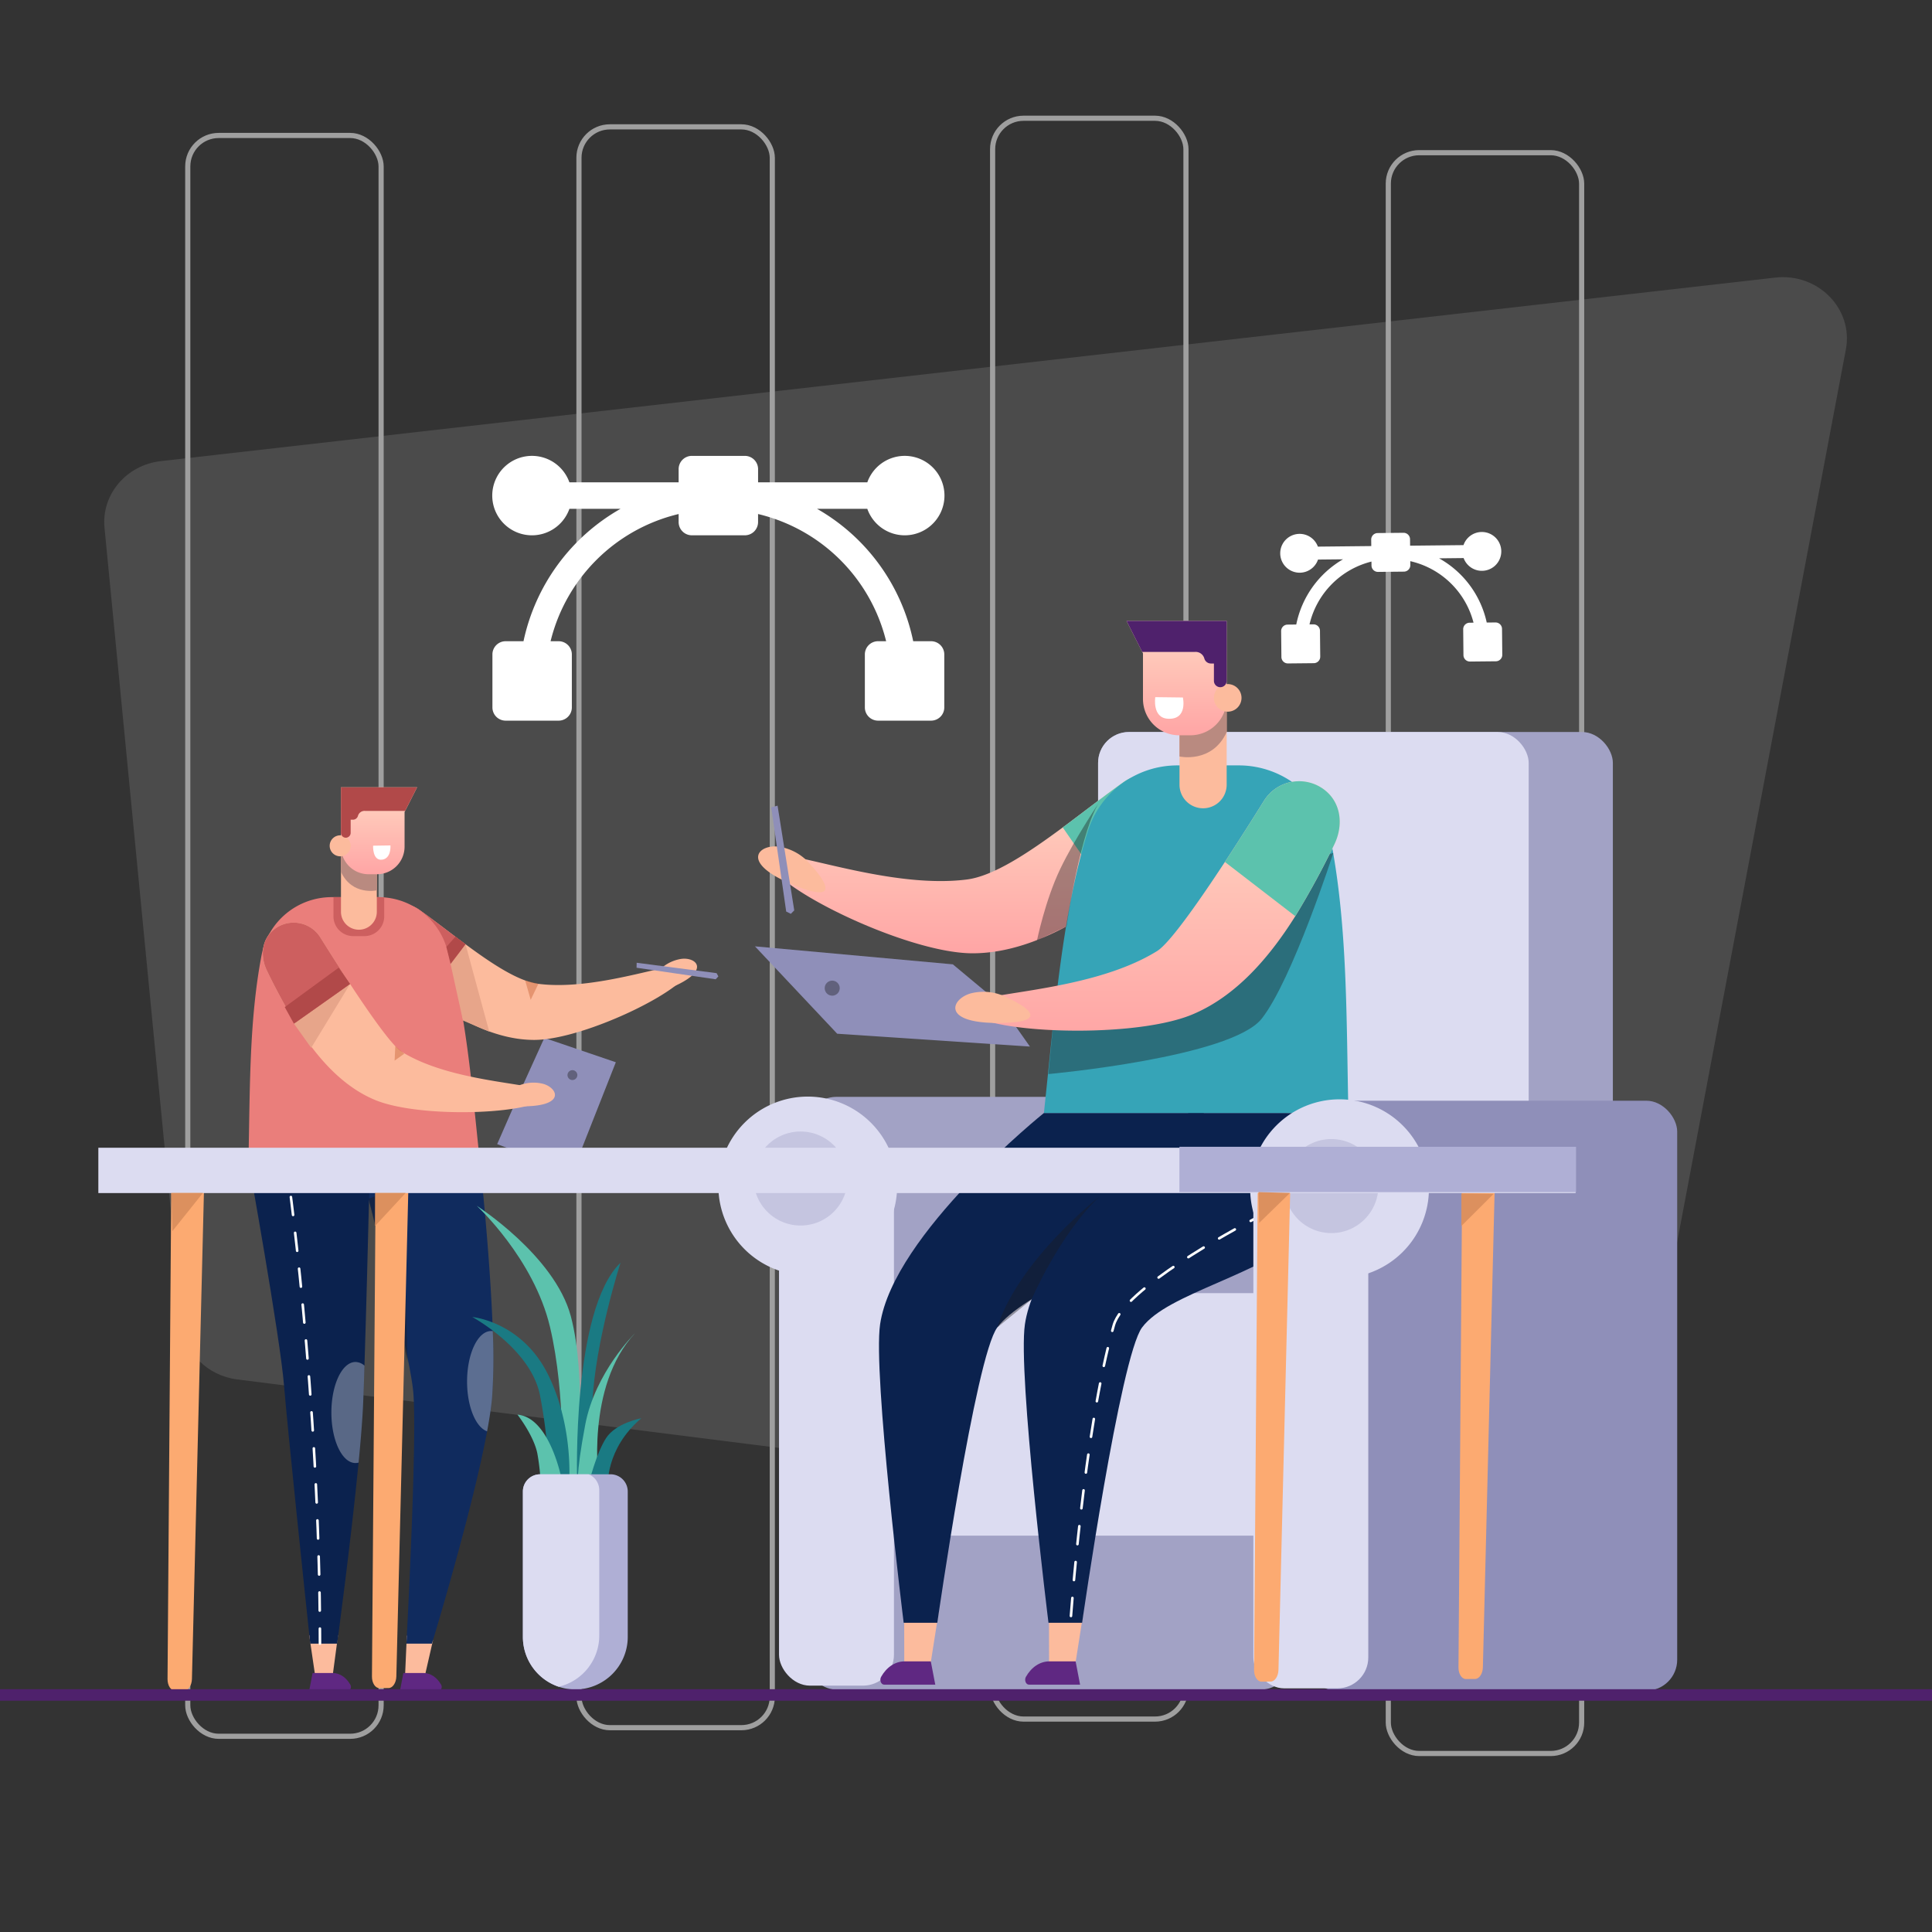 <svg xmlns="http://www.w3.org/2000/svg" xmlns:xlink="http://www.w3.org/1999/xlink" width="750" height="750" viewBox="0 0 750 750">
  <rect x="0" y="0" width="750" height="750" fill="#333333" stroke="none"/>
  <defs>
    <linearGradient id="linear-gradient" x1="0.5" x2="0.5" y2="1" gradientUnits="objectBoundingBox">
      <stop offset="0" stop-color="#ffd7c2"/>
      <stop offset="1" stop-color="#ffa5a5"/>
    </linearGradient>
    <clipPath id="clip-金刚区卡片默认icon_5">
      <rect width="750" height="750"/>
    </clipPath>
  </defs>
  <g id="金刚区卡片默认icon_5" data-name="金刚区卡片默认icon – 5" clip-path="url(#clip-金刚区卡片默认icon_5)">
    <g id="组_8679" data-name="组 8679" transform="translate(-231 -995)">
      <rect id="矩形_969" data-name="矩形 969" width="750" height="750" transform="translate(231 995)" fill="none"/>
    </g>
    <g id="组_8685" data-name="组 8685" transform="translate(-4171 -13006)">
      <rect id="矩形_2031" data-name="矩形 2031" width="750" height="750" transform="translate(4171 13006)" fill="none"/>
      <g id="Drawing_Illustration" data-name="Drawing Illustration" transform="translate(4171 13051.906)">
        <g id="Group" transform="translate(40.457 0)" opacity="0.53">
          <g id="Clipped" transform="translate(0 0)">
            <g id="组_8595" data-name="组 8595">
              <g id="Group_2">
                <path id="Path_2" d="M979.727,291.7,895.563,736.959c-2.365,12.508-14.577,21.035-27.744,19.37L355.246,691.538c-11.514-1.454-20.445-10.34-21.519-21.408l-30-309.228c-1.248-12.86,8.442-24.327,21.842-25.851l626.741-71.243C968.918,261.921,982.707,275.948,979.727,291.7Z" transform="translate(-303.616 -201.949)" fill="#fff" opacity="0.22"/>
                <rect id="Rectangle" width="75.056" height="621.436" rx="12" transform="translate(573.535 634.801) rotate(180)" fill="none" stroke="#fff" stroke-width="2"/>
                <rect id="Rectangle_2" width="75.056" height="621.436" rx="12" transform="translate(419.931 621.436) rotate(180)" fill="none" stroke="#fff" stroke-width="2"/>
                <rect id="Rectangle_3" width="75.056" height="621.436" rx="12" transform="translate(259.347 624.777) rotate(180)" fill="none" stroke="#fff" stroke-width="2"/>
                <rect id="Rectangle_4" width="75.056" height="621.436" rx="12" transform="translate(107.489 628.119) rotate(180)" fill="none" stroke="#fff" stroke-width="2"/>
              </g>
            </g>
          </g>
        </g>
        <g id="Human_2" data-name="Human 2" transform="translate(278.863 195.109)">
          <rect id="Rectangle_5" width="199.834" height="178.576" rx="12" transform="translate(347.25 221.725) rotate(180)" fill="#a2a2c5"/>
          <rect id="Rectangle_6" width="167.155" height="178.576" rx="12" transform="translate(314.571 221.725) rotate(180)" fill="#dcdcf1"/>
          <rect id="Rectangle_7" width="188.621" height="230.112" rx="12" transform="translate(222.461 414.895) rotate(180)" fill="#a2a2c5"/>
          <rect id="Rectangle_8" width="144.344" height="229.018" rx="12" transform="translate(372.221 415.298) rotate(180)" fill="#8f8fb9"/>
          <rect id="Rectangle_9" width="44.62" height="206.987" rx="12" transform="translate(68.169 413.349) rotate(180)" fill="#dcdcf1"/>
          <rect id="Rectangle_10" width="172.043" height="94.141" rx="12" transform="translate(224.177 355.12) rotate(180)" fill="#dcdcf1"/>
          <path id="Oval" d="M570,713.92a34.7,34.7,0,1,0-34.7-34.7A34.705,34.705,0,0,0,570,713.92Z" transform="translate(-535.295 -459.84)" fill="#dcdcf1"/>
          <path id="Path_3" d="M647.024,596.879l-17.957-14.964-76.817-6.983,31.924,33.919,74.821,4.988Z" transform="translate(-538.04 -448.577)" fill="#8f8fb9"/>
          <g id="Human" transform="translate(15.432 0)">
            <path id="Path_4" d="M634.76,883.324l-3.177,20.183H621.4l-.031-17.9Z" transform="translate(-564.659 -498.496)" fill="#fcbb9d"/>
            <path id="Path_5" d="M673.727,652.122s-58.453,46.967-63.6,82.047c-2.824,19.26,9.156,115.856,9.156,115.856h13.053s14.814-103.3,23.273-114.644c9.87-13.233,46.209-25.768,66.655-46.008,10.8-10.69,13.517-37.252,13.517-37.252Z" transform="translate(-562.771 -461.071)" fill="#0b224e"/>
            <path id="Path_6" d="M631.652,915.147l-1.734-9.027H619.673c-3.566,0-6.921,2.224-9.047,5.995-.707,1.258-.027,3.031,1.157,3.031Z" transform="translate(-562.874 -502.186)" fill="#5f2882"/>
            <path id="Path_7" d="M701.83,883.324l-3.177,20.183H688.466l-.031-17.9Z" transform="translate(-575.515 -498.496)" fill="#fcbb9d"/>
            <path id="Path_8" d="M740.721,652.122s-58.378,46.967-63.521,82.047c-2.824,19.26,9.155,115.856,9.155,115.856h13.053s14.814-103.3,23.272-114.644c10.075-13.508,45.466-19.839,67.237-38.513,14.891-12.772,12.935-44.747,12.935-44.747Z" transform="translate(-573.627 -461.071)" fill="#0b224e"/>
            <path id="Path_9" d="M698.721,915.147l-1.732-9.027H686.741c-3.565,0-6.921,2.224-9.047,5.995-.707,1.258-.027,3.031,1.157,3.031Z" transform="translate(-573.73 -502.186)" fill="#5f2882"/>
            <path id="Path_10" d="M788.087,652.122s1.819,30.819-18.367,41.159c-8.451,4.33-50.5,27.193-54.5,41.174-11.837,41.425-16.835,115.57-16.835,115.57" transform="translate(-577.127 -461.071)" fill="none" stroke="#fff" stroke-linecap="round" stroke-linejoin="round" stroke-width="1" stroke-dasharray="7"/>
            <path id="Path_11" d="M637.6,564.746c19.428.042,38.37-10.15,54.076-21.456,8.91-6.412,16.779-13.184,23.1-18.649,6.244-5.4,8.917-13.77,4.928-20.995a16.077,16.077,0,0,0-23.375-5.347c-7.342,5.213-15.438,11.574-23.569,17.584-13.41,9.923-26.9,18.9-37.222,20.215-32.494,4.14-75.029-14.458-76.856-8.39C555.831,537.163,611.284,564.687,637.6,564.746Z" transform="translate(-554.495 -435.693)" fill="url(#linear-gradient)"/>
            <path id="Path_12" d="M694.813,515.883,713.73,543.29c8.909-6.412,16.779-13.184,23.1-18.649,6.243-5.4,8.917-13.77,4.928-20.995a16.077,16.077,0,0,0-23.376-5.347C711.04,503.512,702.943,509.874,694.813,515.883Z" transform="translate(-576.548 -435.693)" fill="#5cc2ad"/>
            <path id="Path_13" d="M574.293,535.989a19.969,19.969,0,0,0-12.362-7.219c-7.993-1.184-15.968,6.243,6.171,15.1S574.293,535.989,574.293,535.989Z" transform="translate(-553.707 -441.085)" fill="#fcbb9d"/>
            <path id="Path_14" d="M804.289,626.061h-118.2c4.167-39.176,7.115-77.764,17.1-109.523a36.379,36.379,0,0,1,34.728-25.415H761.8A36.488,36.488,0,0,1,797.6,520.829C803.991,554.248,803.482,589.38,804.289,626.061Z" transform="translate(-575.136 -435.011)" fill="#36a4b7"/>
            <path id="Path_15" d="M798.77,531.671s-15.88,49.229-27.79,64.315-82.842,21.527-82.842,21.527l1.941-19.586,53.111-21.791,30.966-37.316Z" transform="translate(-575.468 -441.574)" fill="#1b1b1d" opacity="0.39"/>
            <path id="Path_16" d="M650.082,586.3c1.022,9.823,63.438,12.832,87.735,2.724,17.266-7.183,30.215-22.579,40.021-38.177a314.306,314.306,0,0,0,15.053-27.65c3.671-7.384,2.908-16.142-3.562-21.264a16.08,16.08,0,0,0-23.628,4.09c-4.316,6.923-9.7,15.413-15.186,23.769-10.552,16.067-21.549,31.623-26.293,34.573C696.4,581.652,649.425,579.993,650.082,586.3Z" transform="translate(-569.306 -436.198)" fill="url(#linear-gradient)"/>
            <path id="Path_17" d="M665.512,598.412a19.971,19.971,0,0,0-14.191-1.886c-7.83,1.993-12.321,11.924,11.522,11.548S665.512,598.412,665.512,598.412Z" transform="translate(-568.494 -451.984)" fill="#fcbb9d"/>
            <path id="Path_18" d="M748.883,459.851v33.7a9.157,9.157,0,1,0,18.314,0v-33.7Z" transform="translate(-585.3 -429.949)" fill="#fcbb9d"/>
            <path id="Path_19" d="M769.913,529.789l27.323,21.054a314.127,314.127,0,0,0,15.053-27.65c3.671-7.384,2.909-16.142-3.561-21.264a16.08,16.08,0,0,0-23.628,4.09C780.784,512.943,775.4,521.433,769.913,529.789Z" transform="translate(-588.704 -436.198)" fill="#5cc2ad"/>
            <path id="Path_20" d="M748.883,461.728V482.6s12.647,2.85,18.314-9.454V459.851H756.871Z" transform="translate(-585.3 -429.949)" fill="#b98a80"/>
            <path id="Path_21" d="M724.34,424.174l6.11,12.061.284.562v17.71A14.094,14.094,0,0,0,744.824,468.6h4.317a14.093,14.093,0,0,0,14.089-14.089V424.174Z" transform="translate(-581.327 -424.174)" fill="url(#linear-gradient)"/>
            <path id="Oval_2" d="M770.183,464.173a5.358,5.358,0,1,0-5.357-5.358A5.358,5.358,0,0,0,770.183,464.173Z" transform="translate(-587.881 -428.914)" fill="#fcbb9d"/>
            <path id="Path_22" d="M724.34,424.174h38.889v12.061h-.008v11.223a2.472,2.472,0,1,1-4.945,0V440.73h-1.2a2.654,2.654,0,0,1-2.514-1.911,3.493,3.493,0,0,0-3.647-2.583H730.45Z" transform="translate(-581.327 -424.174)" fill="#4f216c"/>
            <path id="Path_23" d="M737.646,459.514l10.719.131s1.985,8.646-5.778,8.25C736.369,467.577,737.646,459.514,737.646,459.514Z" transform="translate(-583.464 -429.895)" fill="#fff"/>
            <path id="Path_24" d="M704.247,690.723s-31.365,24.53-39.768,50.907l13.3-10.854S688.542,705.545,704.247,690.723Z" transform="translate(-571.638 -467.32)" fill="#1b1b1d" opacity="0.39"/>
            <path id="Path_25" d="M707.754,506.934s-10.057,14.821-15.88,27-9,27.705-9,27.705l11.469-5.471S699.814,517.52,707.754,506.934Z" transform="translate(-574.615 -437.57)" fill="#1b1b1d" opacity="0.39"/>
          </g>
          <path id="Path_26" d="M559.792,510.445l5.807,40.431,1.788.893,1.34-1.34-6.478-40.655Z" transform="translate(-539.261 -438.03)" fill="#8f8fb9"/>
          <path id="Oval_3" d="M569.851,697.193A18.251,18.251,0,1,0,551.6,678.941,18.251,18.251,0,0,0,569.851,697.193Z" transform="translate(-537.934 -462.458)" fill="#a2a2c5" opacity="0.38"/>
          <rect id="Rectangle_11" width="44.62" height="206.987" rx="12" transform="translate(207.684 207.42)" fill="#dcdcf1"/>
          <path id="Oval_4" d="M816.314,715.183a34.7,34.7,0,1,0-34.7-34.7A34.705,34.705,0,0,0,816.314,715.183Z" transform="translate(-575.166 -460.044)" fill="#dcdcf1"/>
          <path id="Oval_5" d="M815.7,700.695a18.251,18.251,0,1,0-18.251-18.251A18.25,18.25,0,0,0,815.7,700.695Z" transform="translate(-577.73 -463.025)" fill="#a2a2c5" opacity="0.38"/>
          <path id="Oval_6" d="M587.47,596.65a2.912,2.912,0,1,0-2.912-2.912A2.911,2.911,0,0,0,587.47,596.65Z" transform="translate(-543.269 -451.15)" fill="#1b1b1d" opacity="0.39"/>
        </g>
        <g id="Human_1" data-name="Human 1" transform="translate(96.45 259.721)">
          <path id="Path_27" d="M467.438,539.6l7.844-17.3,27.756,9.453L486.143,574.6l-29.164-11.063Z" transform="translate(-360.425 -425.014)" fill="#8f8fb9"/>
          <path id="Path_28" d="M401.524,886.583l-.673,15.338h7.741l3.11-13.6Z" transform="translate(-340.046 -557.28)" fill="#fcbb9d"/>
          <path id="Path_29" d="M424.259,689.415c-.331,3.63-1,8.031-1.911,12.917-5.241,28.165-18.458,72.6-20.986,81.022-.281.911-.427,1.4-.427,1.4h-9.917s.051-.987.147-2.771q.009-.172.019-.363c.783-15.082,4.013-80.118,2.433-95.187-.325-3.114-1.115-7.586-2.2-12.884-3.433-16.751-9.885-41.794-14.324-58.508l-.025-.089c-.191-.732-.376-1.439-.567-2.133-2.433-9.159-4.134-15.318-4.134-15.318h47.164s4.012,36.362,5.019,65.934A225.358,225.358,0,0,1,424.259,689.415Z" transform="translate(-329.703 -452.318)" fill="#102b5e"/>
          <path id="Path_30" d="M397.745,916.24l1.316-6.86h7.787c2.71,0,5.26,1.69,6.879,4.556.537.956.021,2.3-.88,2.3Z" transform="translate(-338.918 -565.556)" fill="#5f2882"/>
          <path id="Path_31" d="M443.256,493.459c-14.764.032-29.158-7.713-41.094-16.305-6.771-4.872-12.751-10.018-17.554-14.171-4.745-4.1-6.777-10.465-3.745-15.955a12.219,12.219,0,0,1,17.764-4.063c5.579,3.962,11.732,8.8,17.91,13.362,10.19,7.541,20.445,14.362,28.285,15.363,24.693,3.146,57.016-10.987,58.4-6.376C505.393,472.5,463.255,493.414,443.256,493.459Z" transform="translate(-332.269 -395.391)" fill="#fcbb9d"/>
          <path id="Path_32" d="M416.538,456.326l-14.375,20.827c-6.771-4.872-12.751-10.018-17.554-14.171-4.745-4.1-6.777-10.465-3.745-15.955a12.219,12.219,0,0,1,17.764-4.063C404.207,446.925,410.359,451.759,416.538,456.326Z" transform="translate(-332.269 -395.391)" fill="#cd5f5f"/>
          <path id="Path_33" d="M353.609,886.328l-2.08,15.606H344.7l-2.29-15.606Z" transform="translate(-318.827 -557.187)" fill="#fcbb9d"/>
          <path id="Path_34" d="M551.826,479.6a15.18,15.18,0,0,1,9.395-5.486c6.074-.9,12.134,4.745-4.689,11.476S551.826,479.6,551.826,479.6Z" transform="translate(-393.33 -407.485)" fill="#fcbb9d"/>
          <path id="Path_35" d="M352.546,597.5s-.134,5.726-.344,14.5c-.013.2-.013.395-.019.592,0,.076-.006.153-.006.229-.414,16.8-1.115,44.011-1.758,64.01-.172,5.413-.338,10.293-.5,14.3-.242,6.07-.9,14.286-1.783,23.343-2.943,30.406-8.318,70.283-8.318,70.283H329.363s-.083-.783-.236-2.216c-.032-.324-.07-.682-.115-1.077-1.637-15.438-8.509-80.6-9.8-96.753C317.675,665.6,305.383,597.5,305.383,597.5Z" transform="translate(-305.383 -452.318)" fill="#0b224e"/>
          <path id="Path_36" d="M395.207,539.043H305.383c.618-27.878.229-54.577,5.083-79.971A27.727,27.727,0,0,1,337.674,436.5H355.82c.65,0,1.3.025,1.942.07a2.693,2.693,0,0,1,.319.031,27.609,27.609,0,0,1,24.133,19.21C389.8,479.945,392.042,509.269,395.207,539.043Z" transform="translate(-305.383 -393.861)" fill="#ea7e7b"/>
          <path id="Path_37" d="M376.9,436.946v7.038a7.665,7.665,0,0,1-7.643,7.643h-4.42a7.665,7.665,0,0,1-7.643-7.643v-7.038c0-.153.007-.3.013-.446h17.426c.65,0,1.3.025,1.943.07a2.675,2.675,0,0,1,.318.031C376.9,436.718,376.9,436.832,376.9,436.946Z" transform="translate(-324.194 -393.861)" fill="#cd5f5f"/>
          <path id="Path_38" d="M424.339,518.794c-.777,7.465-48.208,9.751-66.673,2.07-13.12-5.458-22.961-17.158-30.413-29.011a238.77,238.77,0,0,1-11.439-21.012c-2.79-5.611-2.211-12.267,2.707-16.158a12.219,12.219,0,0,1,17.955,3.108c3.28,5.261,7.369,11.713,11.541,18.063,8.019,12.21,16.375,24.031,19.98,26.273C389.137,515.265,424.836,514,424.339,518.794Z" transform="translate(-308.565 -399.504)" fill="#fcbb9d"/>
          <path id="Path_39" d="M464.021,551.414a15.176,15.176,0,0,1,10.784-1.433c5.95,1.514,9.363,9.061-8.756,8.775S464.021,551.414,464.021,551.414Z" transform="translate(-360.591 -434.914)" fill="#fcbb9d"/>
          <path id="Path_40" d="M375.686,405.227v25.61a6.958,6.958,0,1,1-13.916,0v-25.61Z" transform="translate(-325.856 -382.507)" fill="#fcbb9d"/>
          <path id="Path_41" d="M342.409,916.24l1.317-6.86h7.786c2.71,0,5.26,1.69,6.876,4.556.537.956.021,2.3-.88,2.3Z" transform="translate(-318.827 -565.556)" fill="#5f2882"/>
          <path id="Path_42" d="M348.018,475.853l-20.764,16a238.77,238.77,0,0,1-11.439-21.012c-2.79-5.611-2.211-12.267,2.707-16.158a12.219,12.219,0,0,1,17.955,3.108C339.757,463.051,343.846,469.5,348.018,475.853Z" transform="translate(-308.565 -399.504)" fill="#cd5f5f"/>
          <path id="Path_43" d="M328.366,597.5s13.121,89.9,13.121,187.258" transform="translate(-313.727 -452.318)" fill="none" stroke="#fff" stroke-linecap="round" stroke-linejoin="round" stroke-width="1" stroke-dasharray="7"/>
          <path id="Path_44" d="M375.686,406.654v15.859s-9.611,2.166-13.916-7.184v-10.1h7.847Z" transform="translate(-325.856 -382.507)" fill="#b98a80"/>
          <path id="Path_45" d="M375.752,403.306h-3.283a10.7,10.7,0,0,1-10.7-10.7V369.554h29.549l-4.859,9.588V392.6a10.7,10.7,0,0,1-10.7,10.7Z" transform="translate(-325.855 -369.554)" fill="url(#linear-gradient)"/>
          <path id="Oval_7" d="M358.964,406.976a4.071,4.071,0,1,0-4.071-4.071A4.071,4.071,0,0,0,358.964,406.976Z" transform="translate(-323.359 -380.185)" fill="#fcbb9d"/>
          <path id="Path_46" d="M391.316,369.554H361.763v9.165h.007v8.528a1.879,1.879,0,0,0,3.758,0v-5.113h.912a2.02,2.02,0,0,0,1.911-1.452,2.652,2.652,0,0,1,2.77-1.963h15.553Z" transform="translate(-325.854 -369.554)" fill="#b14949"/>
          <path id="Path_47" d="M368.773,721.246c-.172,5.414-.338,10.293-.5,14.3-.242,6.069-.9,14.286-1.783,23.343a4.591,4.591,0,0,1-1.21.165c-5.165,0-9.35-8.783-9.35-19.611s4.184-19.611,9.35-19.611A5.391,5.391,0,0,1,368.773,721.246Z" transform="translate(-323.737 -496.734)" fill="#fff" opacity="0.32"/>
          <path id="Path_48" d="M448.32,726.976c-.331,3.63-1,8.031-1.911,12.917-4.414-1.567-7.777-9.63-7.777-19.33,0-10.834,4.184-19.611,9.35-19.611a4.013,4.013,0,0,1,.624.045A225.353,225.353,0,0,1,448.32,726.976Z" transform="translate(-353.764 -489.879)" fill="#fff" opacity="0.32"/>
          <path id="Path_49" d="M354.9,489.428l-15.1,24.793-6.7-9.386Z" transform="translate(-315.442 -413.078)" fill="#e7a58a"/>
          <path id="Path_50" d="M434.376,465.227l9.2,33.905-10.191-4.291-4.827-21.991Z" transform="translate(-350.107 -404.291)" fill="#e7a58a"/>
          <path id="Path_51" d="M381.348,405.088l6.738-.1s.4,5.129-3.319,5.531S381.348,405.088,381.348,405.088Z" transform="translate(-332.962 -382.419)" fill="#fff"/>
          <path id="Path_52" d="M327.509,494.8l3.553,6.436,21.807-15.407-4.443-6.315Z" transform="translate(-313.417 -409.478)" fill="#b14949"/>
          <path id="Path_53" d="M433.45,463.535l-5.815,7.624-1.622-6.608,3.533-3.985Z" transform="translate(-349.182 -402.599)" fill="#b14949"/>
          <path id="Path_54" d="M378.667,617.26l13.275-5.431,1.81,68.787Z" transform="translate(-331.991 -457.52)" fill="#1b1b1d" opacity="0.39"/>
          <path id="Path_55" d="M398.211,530.253l-3.755,2.682.268-5.632Z" transform="translate(-337.724 -426.83)" fill="#c86336" opacity="0.43"/>
          <path id="Path_56" d="M479.172,488.605l-2.992,6.207-2.145-7.508Z" transform="translate(-366.618 -412.307)" fill="#c86336" opacity="0.43"/>
          <path id="Oval_8" d="M501.75,545.792a1.911,1.911,0,1,0-1.911-1.911A1.911,1.911,0,0,0,501.75,545.792Z" transform="translate(-375.987 -432.155)" fill="#1b1b1d" opacity="0.39"/>
          <path id="Path_57" d="M541.932,478.436l30.716,4.475,1.036-1.11L573,480.535,541.973,476.5Z" transform="translate(-391.27 -408.385)" fill="#8f8fb9"/>
        </g>
        <g id="Table_2" transform="translate(38.178 399.274)">
          <path id="Path_69" d="M337.94,858.672l-3.55.024c-1.621.01-2.91-2-2.893-4.5L333,655.331l12.867-.082-4.9,198.9C340.906,856.65,339.558,858.662,337.94,858.672Z" transform="translate(-304.636 -647.563)" fill="#fcaa71"/>
          <path id="Path_70" d="M427.944,857.555l-3.549.024c-1.622.01-2.91-2-2.894-4.5L423,654.215l12.868-.083-4.9,198.9C430.909,855.533,429.561,857.546,427.944,857.555Z" transform="translate(-315.286 -647.431)" fill="#fcaa71"/>
          <path id="Path_71" d="M816.336,854.554l-3.549.024c-1.622.011-2.909-2.007-2.893-4.523L811.4,650.146l12.872-.083-4.906,199.946C819.3,852.519,817.955,854.544,816.336,854.554Z" transform="translate(-361.245 -646.95)" fill="#fcaa71"/>
          <path id="Path_72" d="M906.341,853.612l-3.55.023c-1.623.011-2.909-1.991-2.892-4.49L901.4,650.7l12.867-.082L909.371,849.1C909.306,851.593,907.958,853.6,906.341,853.612Z" transform="translate(-371.896 -647.016)" fill="#fcaa71"/>
          <rect id="Rectangle_18" width="573.475" height="17.595" transform="translate(0 0.371)" fill="#dcdcf1"/>
          <rect id="Rectangle_19" width="153.969" height="17.595" transform="translate(419.673)" fill="#afafd5"/>
          <path id="Path_73" d="M345.437,666.854,333.558,681.7l-.371-14.847Z" transform="translate(-304.836 -648.937)" fill="#dc905e"/>
          <path id="Path_74" d="M434.75,666.854l-11.879,12.823V666.854Z" transform="translate(-315.449 -648.937)" fill="#dc905e"/>
          <path id="Path_75" d="M824.068,666.809,812.1,678.45l-.279-11.978Z" transform="translate(-361.473 -648.892)" fill="#dc905e"/>
          <path id="Path_76" d="M913.715,667.214,901.186,679.7V667.046Z" transform="translate(-372.049 -648.96)" fill="#dc905e"/>
        </g>
        <g id="Plant" transform="translate(183.33 422.189)">
          <g id="Group_12" transform="translate(0 0)">
            <path id="Path_77" d="M506.607,810.7s3.859-38.6-2.456-62.114-36.5-42.814-36.5-42.814,22.109,20.354,28.425,47.025,4.562,59.308,4.562,59.308Z" transform="translate(-465.9 -705.774)" fill="#5cc2ad"/>
            <path id="Path_78" d="M511.826,815.424S509.72,749.1,528.671,730.85c0,0-9.826,30.531-10.879,54.047s-1.4,31.584-1.4,31.584Z" transform="translate(-471.118 -708.742)" fill="#1a7a83"/>
            <path id="Path_79" d="M520.287,819.8s-5.265-37.2,14.037-57.9c0,0-15.441,15.089-19.3,35.444s-2.807,24.214-2.807,24.214Z" transform="translate(-471.157 -712.415)" fill="#5cc2ad"/>
            <path id="Path_80" d="M503.213,820s2.105-22.108-8.072-42.813-29.478-22.46-29.478-22.46,22.811,12.283,26.319,30.53a196.857,196.857,0,0,1,3.509,33.339Z" transform="translate(-465.664 -711.567)" fill="#1a7a83"/>
            <path id="Path_81" d="M524.379,825.63s-1.053-14.387,12.984-26.319c0,0-9.826,1.755-13.686,7.721s-6.667,17.545-6.667,17.545Z" transform="translate(-471.74 -716.842)" fill="#1a7a83"/>
            <path id="Path_82" d="M502.762,822.986s-4.563-24.214-17.193-25.267c0,0,6.317,8.072,7.721,15.09a89.931,89.931,0,0,1,1.4,15.09Z" transform="translate(-468.02 -716.655)" fill="#5cc2ad"/>
          </g>
          <g id="Group_13" transform="translate(19.65 104.229)">
            <path id="Path_83" d="M528.663,830.66v56.5A20.414,20.414,0,0,1,508.31,907.51a20.193,20.193,0,0,1-6.456-1.058,20.43,20.43,0,0,1-13.9-19.3v-56.5a6.687,6.687,0,0,1,6.667-6.668H522A6.687,6.687,0,0,1,528.663,830.66Z" transform="translate(-487.951 -823.992)" fill="#afafd5"/>
            <path id="Path_84" d="M517.605,830.132v56.5a20.431,20.431,0,0,1-15.752,19.825,20.429,20.429,0,0,1-13.9-19.3v-56.5a6.687,6.687,0,0,1,6.667-6.668h18.909A6.687,6.687,0,0,1,517.605,830.132Z" transform="translate(-487.951 -823.992)" fill="#dcdcf1"/>
          </g>
        </g>
        <path id="Path_85" d="M644.807,414.275H637.88a77.178,77.178,0,0,0-37.317-51.392h19.5a15.418,15.418,0,1,0,0-10.279h-42.4v-5.139a5.137,5.137,0,0,0-5.139-5.139H551.961a5.136,5.136,0,0,0-5.14,5.139v5.139h-42.4a15.418,15.418,0,1,0,0,10.279h19.838A77.654,77.654,0,0,0,486.6,414.275h-6.929a5.135,5.135,0,0,0-5.139,5.139V439.97a5.135,5.135,0,0,0,5.139,5.14h20.557a5.137,5.137,0,0,0,5.139-5.14V419.415a5.137,5.137,0,0,0-5.139-5.139h-3.12A67.26,67.26,0,0,1,546.821,364.9v3.12a5.135,5.135,0,0,0,5.14,5.139h20.556a5.136,5.136,0,0,0,5.139-5.139V364.9a67.254,67.254,0,0,1,49.715,49.373h-3.12a5.135,5.135,0,0,0-5.139,5.139V439.97a5.135,5.135,0,0,0,5.139,5.14h20.557a5.136,5.136,0,0,0,5.139-5.14V419.414a5.136,5.136,0,0,0-5.139-5.139Z" transform="translate(-283.376 -211.261)" fill="#fff"/>
        <path id="Path_86" d="M904.967,377.852l-3.388.036a37.732,37.732,0,0,0-18.5-24.93l9.53-.1a7.537,7.537,0,1,0-.052-5.024l-20.726.215-.026-2.512a2.51,2.51,0,0,0-2.539-2.486l-10.049.1a2.511,2.511,0,0,0-2.486,2.538l.027,2.512-20.727.216a7.537,7.537,0,1,0,.052,5.024l9.7-.1a37.944,37.944,0,0,0-18.145,25.313l-3.386.035a2.511,2.511,0,0,0-2.486,2.538l.105,10.048a2.512,2.512,0,0,0,2.539,2.486l10.048-.1a2.511,2.511,0,0,0,2.485-2.538l-.1-10.048a2.511,2.511,0,0,0-2.538-2.486l-1.526.016a32.878,32.878,0,0,1,24.049-24.387l.016,1.525a2.51,2.51,0,0,0,2.538,2.486l10.048-.105a2.51,2.51,0,0,0,2.486-2.538l-.016-1.525a32.877,32.877,0,0,1,24.553,23.879l-1.525.016a2.51,2.51,0,0,0-2.486,2.538l.1,10.048a2.51,2.51,0,0,0,2.538,2.485l10.047-.1a2.507,2.507,0,0,0,2.487-2.538l-.1-10.048a2.51,2.51,0,0,0-2.539-2.484Z" transform="translate(-324.431 -182.123)" fill="#fff"/>
        <path id="Rectangle_20" d="M0,0H750V4.455H0Z" transform="translate(0 609.845)" fill="#4f216c"/>
      </g>
    </g>
  </g>
</svg>
